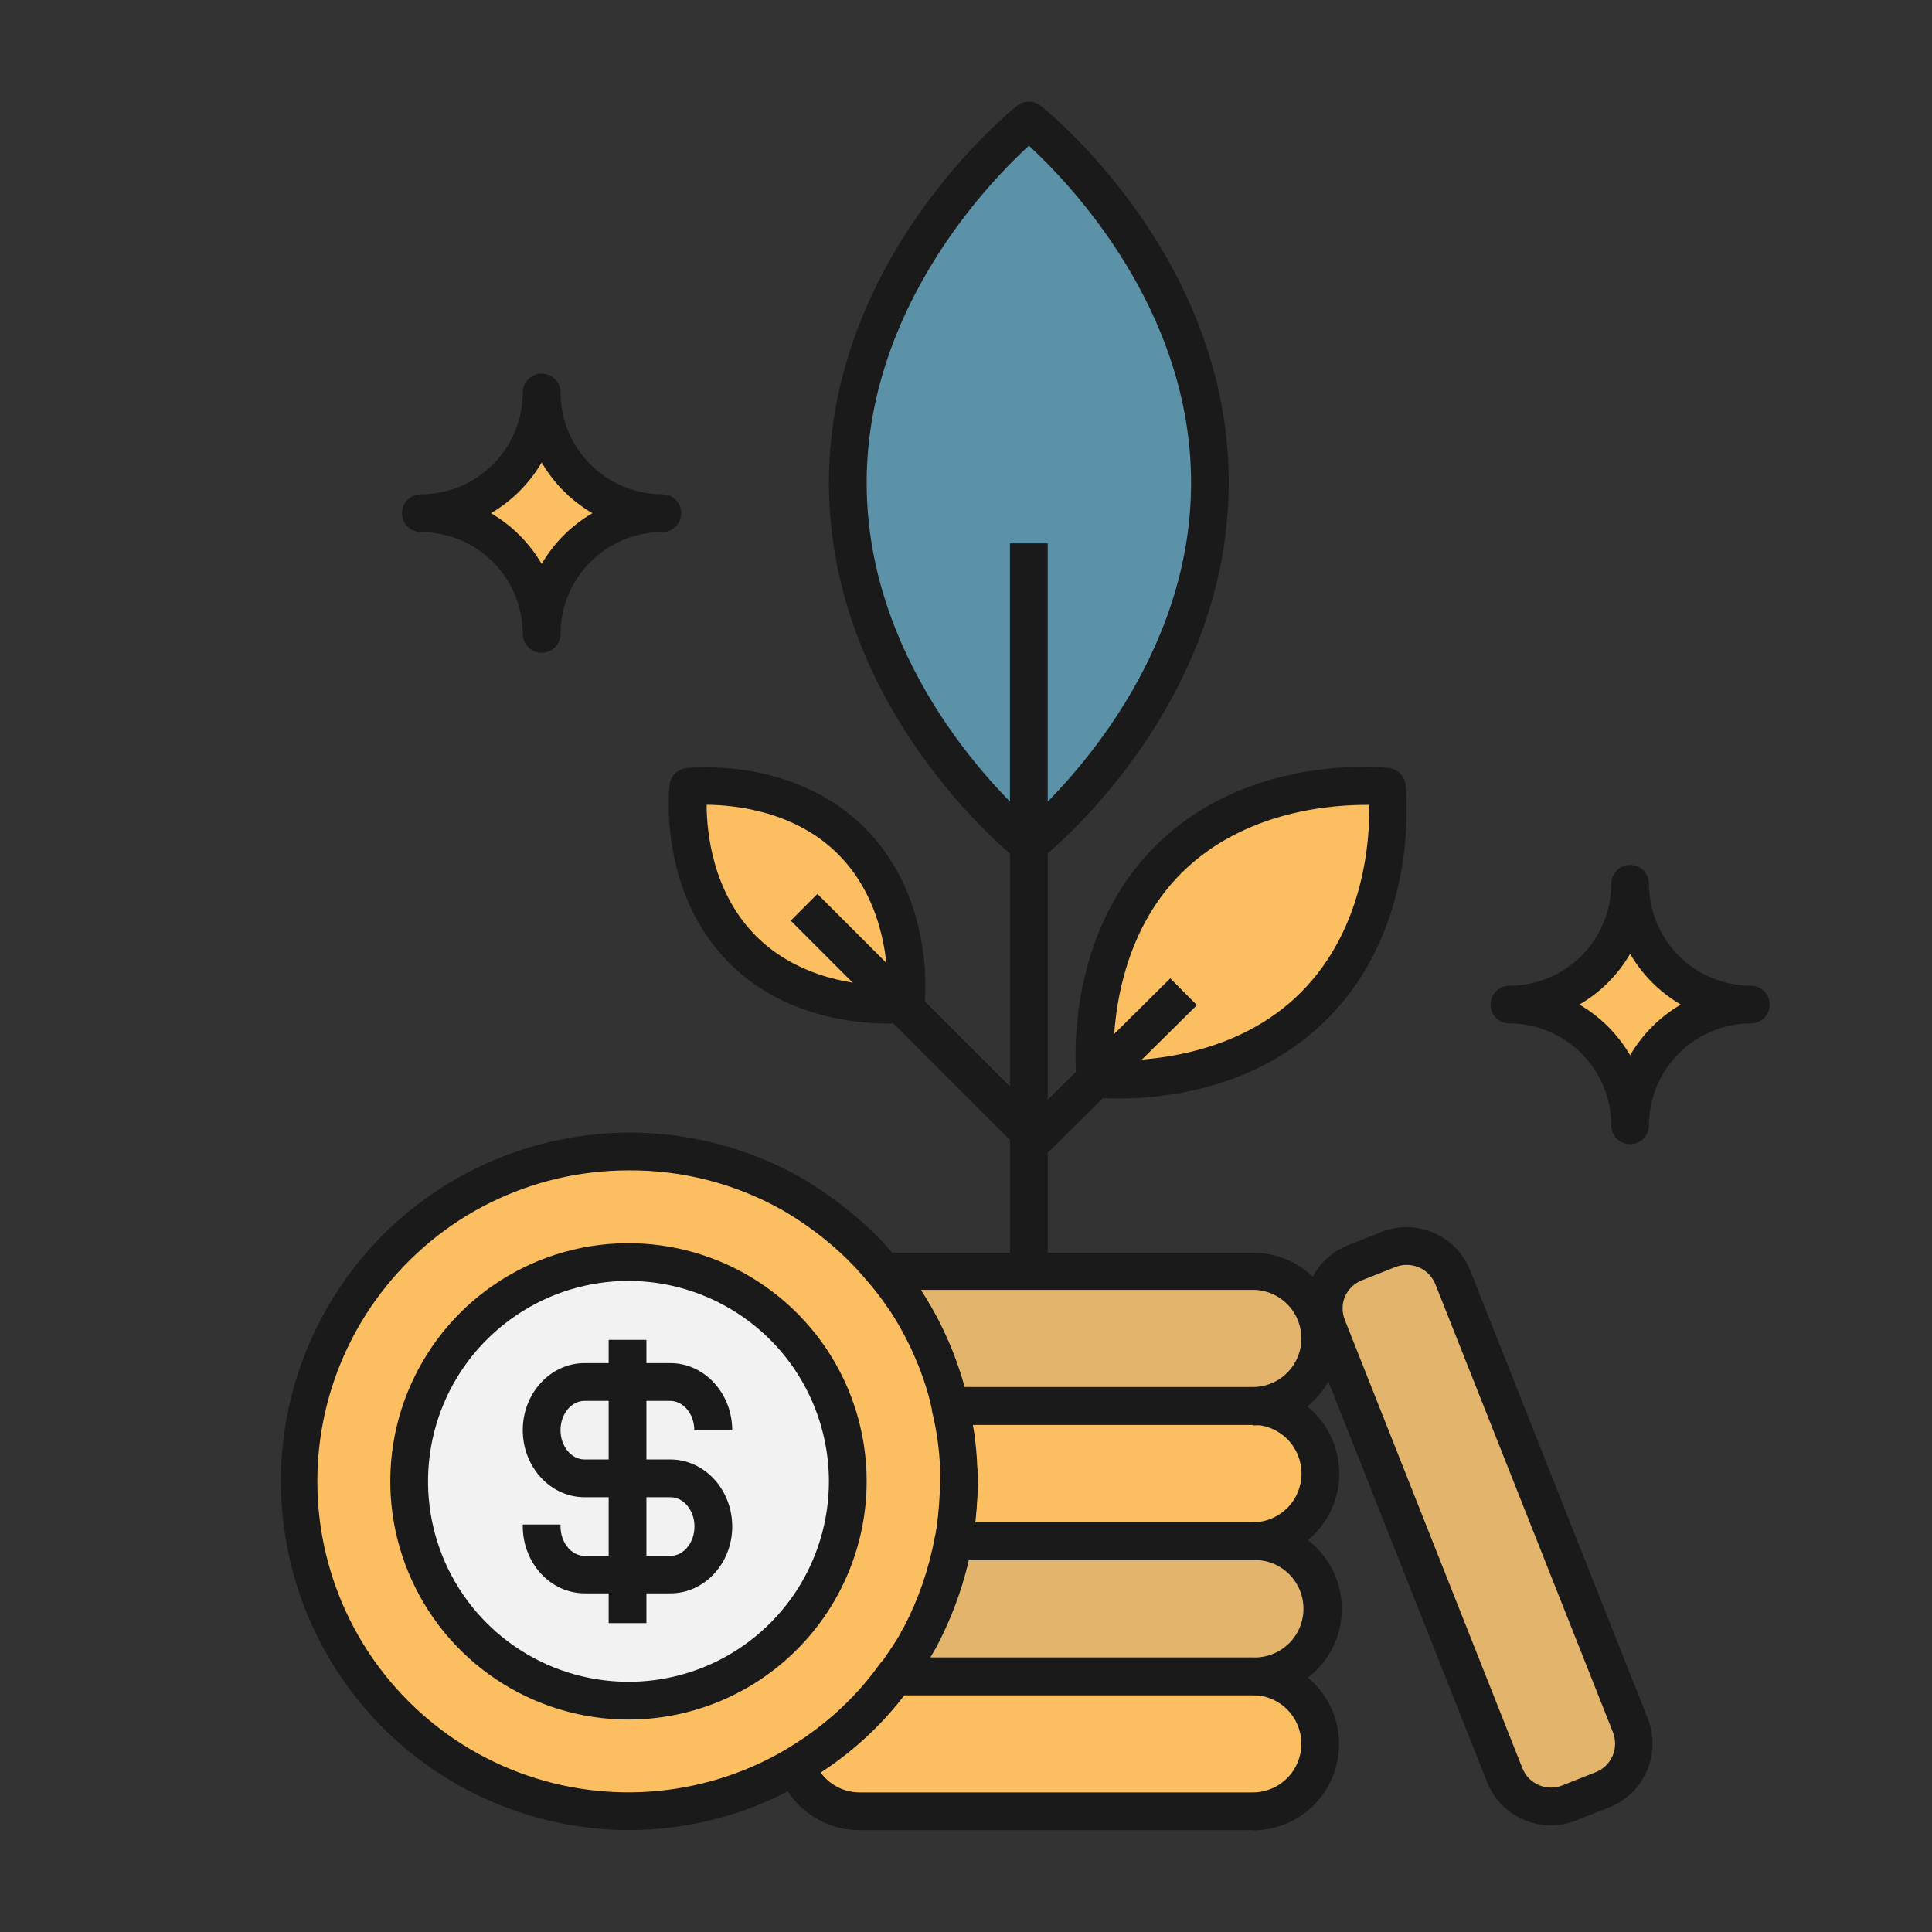 <svg width="24" height="24" viewBox="0 0 24 24" fill="none" xmlns="http://www.w3.org/2000/svg">
<rect x="0" y="0" width="24" height="24" fill="#333333" stroke="none"/>
<path d="M20.25 13.979C20.25 13.581 20.092 13.2 19.811 12.918C19.529 12.637 19.148 12.479 18.75 12.479C19.148 12.479 19.529 12.321 19.811 12.04C20.092 11.758 20.25 11.377 20.25 10.979C20.25 11.377 20.408 11.758 20.689 12.04C20.971 12.321 21.352 12.479 21.75 12.479C21.352 12.479 20.971 12.637 20.689 12.918C20.408 13.2 20.25 13.581 20.25 13.979Z" fill="#FBBF61"/>
<path d="M20.25 14.213C20.188 14.213 20.128 14.189 20.084 14.145C20.04 14.101 20.016 14.041 20.016 13.979C20.015 13.643 19.882 13.322 19.644 13.085C19.407 12.847 19.085 12.714 18.75 12.713C18.688 12.713 18.628 12.689 18.584 12.645C18.54 12.601 18.516 12.541 18.516 12.479C18.516 12.417 18.54 12.357 18.584 12.313C18.628 12.269 18.688 12.245 18.75 12.245C19.086 12.244 19.407 12.111 19.645 11.874C19.882 11.636 20.015 11.315 20.016 10.979C20.016 10.917 20.04 10.857 20.084 10.813C20.128 10.769 20.188 10.745 20.25 10.745C20.312 10.745 20.372 10.769 20.416 10.813C20.46 10.857 20.484 10.917 20.484 10.979C20.485 11.315 20.618 11.636 20.855 11.874C21.093 12.111 21.414 12.244 21.75 12.245C21.812 12.245 21.872 12.269 21.916 12.313C21.96 12.357 21.984 12.417 21.984 12.479C21.984 12.541 21.96 12.601 21.916 12.645C21.872 12.689 21.812 12.713 21.75 12.713C21.415 12.714 21.093 12.847 20.856 13.085C20.618 13.322 20.485 13.643 20.484 13.979C20.484 14.041 20.46 14.101 20.416 14.145C20.372 14.189 20.312 14.213 20.25 14.213ZM19.62 12.479C19.881 12.631 20.098 12.848 20.25 13.109C20.402 12.848 20.619 12.631 20.88 12.479C20.619 12.327 20.402 12.11 20.25 11.849C20.098 12.11 19.881 12.327 19.62 12.479V12.479Z" fill="#1A1A1A"/>
<path d="M6.729 7.875C6.729 7.477 6.57 7.096 6.289 6.814C6.008 6.533 5.626 6.375 5.229 6.375C5.626 6.375 6.008 6.217 6.289 5.936C6.57 5.654 6.729 5.273 6.729 4.875C6.729 5.273 6.887 5.654 7.168 5.936C7.449 6.217 7.831 6.375 8.229 6.375C7.831 6.375 7.449 6.533 7.168 6.814C6.887 7.096 6.729 7.477 6.729 7.875Z" fill="#FBBF61"/>
<path d="M6.729 8.109C6.666 8.109 6.607 8.085 6.563 8.041C6.519 7.997 6.494 7.937 6.494 7.875C6.494 7.539 6.36 7.218 6.123 6.98C5.886 6.743 5.564 6.61 5.229 6.609C5.166 6.609 5.107 6.585 5.063 6.541C5.019 6.497 4.994 6.437 4.994 6.375C4.994 6.313 5.019 6.253 5.063 6.209C5.107 6.165 5.166 6.141 5.229 6.141C5.564 6.14 5.886 6.007 6.123 5.77C6.36 5.532 6.494 5.211 6.494 4.875C6.494 4.813 6.519 4.753 6.563 4.709C6.607 4.665 6.666 4.641 6.729 4.641C6.791 4.641 6.85 4.665 6.894 4.709C6.938 4.753 6.963 4.813 6.963 4.875C6.963 5.211 7.097 5.532 7.334 5.769C7.571 6.007 7.893 6.14 8.229 6.141C8.291 6.141 8.35 6.165 8.394 6.209C8.438 6.253 8.463 6.313 8.463 6.375C8.463 6.437 8.438 6.497 8.394 6.541C8.35 6.585 8.291 6.609 8.229 6.609C7.893 6.61 7.571 6.743 7.334 6.981C7.097 7.218 6.963 7.539 6.963 7.875C6.963 7.937 6.938 7.997 6.894 8.041C6.85 8.085 6.791 8.109 6.729 8.109V8.109ZM6.099 6.375C6.359 6.527 6.576 6.744 6.729 7.005C6.881 6.744 7.098 6.527 7.359 6.375C7.098 6.223 6.881 6.006 6.729 5.745C6.576 6.006 6.359 6.223 6.099 6.375Z" fill="#1A1A1A"/>
<path d="M16.406 21.664C16.406 21.774 16.384 21.883 16.341 21.985C16.299 22.087 16.236 22.179 16.158 22.257C16.08 22.335 15.987 22.396 15.884 22.438C15.782 22.48 15.673 22.501 15.562 22.5H10.681C10.506 22.5 10.335 22.446 10.193 22.344C10.051 22.241 9.945 22.097 9.891 21.931C10.072 21.824 10.244 21.703 10.406 21.57C10.673 21.352 10.91 21.1 11.11 20.82H15.562C15.786 20.82 16.001 20.909 16.159 21.067C16.317 21.225 16.406 21.44 16.406 21.664V21.664Z" fill="#FBBF61"/>
<path d="M15.562 22.735H10.681C10.456 22.736 10.237 22.666 10.055 22.534C9.873 22.403 9.737 22.218 9.667 22.004C9.651 21.954 9.652 21.899 9.671 21.849C9.689 21.8 9.724 21.758 9.77 21.73C9.94 21.63 10.103 21.516 10.256 21.39C10.507 21.186 10.731 20.949 10.921 20.687C10.943 20.658 10.971 20.634 11.004 20.618C11.036 20.602 11.072 20.593 11.108 20.593H15.562C15.703 20.593 15.843 20.621 15.973 20.675C16.103 20.729 16.221 20.808 16.321 20.907C16.42 21.007 16.499 21.125 16.553 21.255C16.607 21.386 16.635 21.525 16.635 21.666C16.635 21.807 16.607 21.946 16.553 22.076C16.499 22.206 16.42 22.325 16.321 22.424C16.221 22.524 16.103 22.603 15.973 22.657C15.843 22.71 15.703 22.738 15.562 22.738V22.735ZM10.193 22.017C10.249 22.095 10.322 22.157 10.407 22.201C10.492 22.244 10.586 22.266 10.681 22.266H15.562C15.723 22.266 15.876 22.202 15.989 22.089C16.102 21.976 16.166 21.822 16.166 21.662C16.166 21.502 16.102 21.348 15.989 21.235C15.876 21.122 15.723 21.058 15.562 21.058H11.228C11.031 21.315 10.805 21.548 10.554 21.752C10.439 21.847 10.319 21.936 10.193 22.017Z" fill="#1A1A1A"/>
<path d="M16.406 19.988C16.404 20.21 16.314 20.423 16.157 20.579C15.998 20.736 15.785 20.824 15.562 20.824H11.11C11.125 20.801 11.145 20.779 11.16 20.756C11.242 20.635 11.329 20.512 11.401 20.381C11.401 20.381 11.401 20.37 11.409 20.37C11.613 19.988 11.758 19.577 11.838 19.151H15.562C15.785 19.151 15.998 19.239 16.157 19.396C16.314 19.552 16.404 19.765 16.406 19.988V19.988Z" fill="#E3B56C"/>
<path d="M15.563 21.058H11.11C11.068 21.058 11.027 21.046 10.99 21.025C10.954 21.003 10.924 20.972 10.904 20.934C10.884 20.897 10.875 20.855 10.877 20.813C10.879 20.77 10.892 20.73 10.915 20.694L10.948 20.649L10.969 20.625L10.985 20.602C11.054 20.5 11.126 20.395 11.186 20.289C11.195 20.266 11.207 20.244 11.222 20.225C11.407 19.871 11.539 19.492 11.611 19.1C11.622 19.046 11.651 18.999 11.693 18.964C11.735 18.93 11.787 18.912 11.842 18.912H15.563C15.706 18.908 15.849 18.933 15.983 18.985C16.117 19.037 16.24 19.115 16.343 19.215C16.446 19.315 16.528 19.435 16.584 19.567C16.64 19.7 16.669 19.842 16.669 19.986C16.669 20.13 16.64 20.272 16.584 20.404C16.528 20.537 16.446 20.657 16.343 20.757C16.24 20.857 16.117 20.935 15.983 20.988C15.849 21.04 15.706 21.064 15.563 21.06V21.058ZM11.55 20.589H15.563C15.644 20.593 15.725 20.579 15.802 20.55C15.878 20.521 15.947 20.477 16.006 20.421C16.065 20.364 16.112 20.296 16.144 20.221C16.176 20.146 16.192 20.066 16.192 19.984C16.192 19.903 16.176 19.822 16.144 19.747C16.112 19.672 16.065 19.604 16.006 19.547C15.947 19.491 15.878 19.447 15.802 19.418C15.725 19.389 15.644 19.376 15.563 19.379H12.029C11.94 19.762 11.801 20.131 11.616 20.478L11.602 20.501C11.585 20.531 11.568 20.56 11.55 20.589Z" fill="#1A1A1A"/>
<path d="M16.406 18.309C16.406 18.419 16.384 18.528 16.341 18.63C16.299 18.732 16.237 18.824 16.158 18.902C16.08 18.98 15.987 19.041 15.885 19.083C15.783 19.125 15.673 19.146 15.563 19.145H11.838C11.849 19.106 11.853 19.065 11.861 19.028C11.89 18.82 11.906 18.612 11.909 18.402C11.911 18.351 11.908 18.3 11.902 18.249C11.892 17.984 11.856 17.722 11.793 17.465H15.563C15.786 17.465 16.001 17.554 16.159 17.712C16.317 17.87 16.406 18.085 16.406 18.309Z" fill="#FBBF61"/>
<path d="M15.562 19.379H11.838C11.801 19.379 11.765 19.371 11.732 19.354C11.7 19.338 11.671 19.314 11.649 19.285C11.627 19.256 11.613 19.221 11.606 19.186C11.6 19.149 11.602 19.112 11.613 19.077C11.618 19.062 11.622 19.047 11.625 19.031C11.625 19.017 11.63 19.004 11.632 18.99C11.66 18.795 11.675 18.599 11.678 18.402C11.681 18.362 11.681 18.322 11.678 18.281C11.678 18.274 11.678 18.266 11.678 18.258C11.67 18.01 11.636 17.764 11.576 17.523C11.567 17.488 11.566 17.452 11.574 17.417C11.581 17.382 11.596 17.349 11.618 17.321C11.64 17.293 11.668 17.27 11.701 17.254C11.733 17.238 11.768 17.23 11.804 17.23H15.562C15.847 17.23 16.121 17.344 16.322 17.545C16.524 17.747 16.637 18.02 16.637 18.305C16.637 18.59 16.524 18.863 16.322 19.064C16.121 19.266 15.847 19.379 15.562 19.379ZM12.111 18.91H15.562C15.642 18.91 15.721 18.895 15.794 18.864C15.868 18.834 15.934 18.789 15.991 18.733C16.047 18.677 16.091 18.61 16.122 18.537C16.152 18.463 16.168 18.384 16.168 18.305C16.168 18.225 16.152 18.147 16.122 18.073C16.091 18 16.047 17.933 15.991 17.877C15.934 17.82 15.868 17.776 15.794 17.745C15.721 17.715 15.642 17.699 15.562 17.699H12.081C12.11 17.874 12.128 18.05 12.135 18.227C12.142 18.285 12.145 18.344 12.143 18.402C12.142 18.572 12.131 18.742 12.111 18.91V18.91Z" fill="#1A1A1A"/>
<path d="M16.406 16.628C16.406 16.739 16.384 16.848 16.341 16.95C16.299 17.052 16.236 17.144 16.158 17.222C16.079 17.299 15.986 17.361 15.884 17.402C15.782 17.444 15.673 17.465 15.562 17.465H11.793C11.78 17.408 11.765 17.347 11.75 17.291C11.638 16.885 11.463 16.498 11.231 16.146V16.139C11.214 16.122 11.199 16.103 11.186 16.083C11.114 15.98 11.043 15.883 10.964 15.792H15.562C15.785 15.792 15.998 15.88 16.156 16.037C16.314 16.193 16.404 16.406 16.406 16.628V16.628Z" fill="#E3B56C"/>
<path d="M15.563 17.699H11.793C11.739 17.699 11.686 17.68 11.644 17.646C11.602 17.612 11.573 17.565 11.562 17.512C11.552 17.46 11.539 17.405 11.525 17.352C11.419 16.97 11.253 16.606 11.034 16.274L11.029 16.266C11.015 16.249 11.002 16.231 10.991 16.213C10.928 16.121 10.86 16.033 10.788 15.948C10.759 15.914 10.741 15.872 10.735 15.827C10.729 15.783 10.736 15.738 10.755 15.697C10.774 15.657 10.804 15.623 10.842 15.599C10.88 15.575 10.924 15.562 10.969 15.562H15.567C15.852 15.562 16.125 15.675 16.326 15.877C16.527 16.078 16.64 16.351 16.64 16.635C16.64 16.919 16.527 17.192 16.326 17.393C16.125 17.595 15.852 17.707 15.567 17.707L15.563 17.699ZM11.978 17.23H15.563C15.723 17.23 15.876 17.167 15.99 17.053C16.103 16.94 16.166 16.787 16.166 16.627C16.166 16.466 16.103 16.313 15.99 16.2C15.876 16.086 15.723 16.023 15.563 16.023H11.438C11.442 16.031 11.446 16.039 11.45 16.047C11.685 16.413 11.863 16.811 11.978 17.23V17.23Z" fill="#1A1A1A"/>
<path d="M20.25 21.433L18.045 15.867C17.92 15.551 17.562 15.396 17.246 15.521L16.831 15.686C16.515 15.811 16.36 16.169 16.485 16.485L18.69 22.051C18.815 22.367 19.173 22.522 19.489 22.397L19.904 22.233C20.221 22.107 20.375 21.749 20.25 21.433Z" fill="#E3B56C"/>
<path d="M19.264 22.675C19.093 22.675 18.927 22.624 18.786 22.528C18.645 22.433 18.536 22.297 18.473 22.138L16.268 16.572C16.185 16.363 16.188 16.129 16.278 15.922C16.367 15.715 16.535 15.552 16.745 15.469L17.16 15.304C17.37 15.221 17.603 15.225 17.81 15.315C18.017 15.404 18.179 15.572 18.263 15.781L20.469 21.348C20.552 21.557 20.548 21.791 20.459 21.998C20.369 22.205 20.201 22.368 19.991 22.451L19.576 22.615C19.477 22.655 19.371 22.676 19.264 22.675V22.675ZM17.472 15.713C17.425 15.713 17.377 15.722 17.333 15.74L16.917 15.905C16.823 15.942 16.748 16.015 16.707 16.107C16.688 16.153 16.678 16.203 16.678 16.253C16.678 16.303 16.688 16.353 16.707 16.399L18.912 21.966C18.931 22.012 18.958 22.055 18.993 22.091C19.028 22.127 19.07 22.155 19.116 22.175C19.162 22.195 19.211 22.206 19.261 22.206C19.311 22.207 19.361 22.198 19.407 22.179L19.822 22.015C19.868 21.997 19.911 21.97 19.947 21.935C19.983 21.9 20.012 21.858 20.032 21.812C20.052 21.766 20.063 21.717 20.063 21.667C20.064 21.617 20.055 21.567 20.037 21.52L17.831 15.954C17.802 15.883 17.753 15.821 17.689 15.778C17.625 15.735 17.549 15.713 17.472 15.713Z" fill="#1A1A1A"/>
<path d="M11.906 18.402C11.903 18.611 11.887 18.82 11.858 19.027C11.85 19.065 11.846 19.106 11.835 19.145C11.755 19.57 11.611 19.982 11.406 20.363C11.398 20.363 11.398 20.371 11.398 20.375C11.326 20.507 11.24 20.631 11.157 20.75C11.142 20.772 11.123 20.795 11.108 20.817C10.907 21.097 10.671 21.349 10.404 21.567C10.241 21.701 10.069 21.821 9.888 21.928L9.869 21.939C9.243 22.308 8.53 22.502 7.804 22.5C6.728 22.484 5.702 22.045 4.946 21.278C4.191 20.512 3.768 19.479 3.768 18.403C3.768 17.326 4.191 16.294 4.946 15.527C5.702 14.76 6.728 14.322 7.804 14.305C8.513 14.3 9.211 14.482 9.827 14.832C10.03 14.951 10.224 15.086 10.406 15.235C10.53 15.336 10.647 15.444 10.757 15.559C10.828 15.635 10.896 15.713 10.964 15.792C11.033 15.871 11.114 15.98 11.186 16.083C11.199 16.103 11.214 16.122 11.231 16.139V16.146C11.463 16.499 11.639 16.885 11.751 17.291C11.766 17.348 11.781 17.408 11.793 17.465C11.856 17.721 11.892 17.984 11.902 18.248C11.907 18.299 11.909 18.351 11.906 18.402V18.402Z" fill="#FBBF61"/>
<path d="M7.804 22.734C7.142 22.731 6.49 22.577 5.898 22.283C5.305 21.989 4.787 21.564 4.385 21.039C3.982 20.514 3.705 19.904 3.575 19.255C3.444 18.607 3.464 17.937 3.633 17.297C3.802 16.657 4.115 16.065 4.548 15.565C4.981 15.065 5.523 14.671 6.133 14.413C6.742 14.155 7.402 14.04 8.063 14.076C8.723 14.113 9.367 14.301 9.943 14.625C10.158 14.751 10.362 14.893 10.555 15.05C10.686 15.156 10.811 15.27 10.93 15.392C11.007 15.473 11.078 15.556 11.147 15.636C11.231 15.734 11.31 15.837 11.382 15.944C11.386 15.948 11.389 15.953 11.392 15.958V15.958L11.402 15.969C11.424 15.992 11.441 16.018 11.454 16.047C11.689 16.411 11.867 16.809 11.982 17.227C11.998 17.286 12.013 17.349 12.025 17.409C12.091 17.676 12.13 17.948 12.14 18.223C12.147 18.281 12.149 18.34 12.148 18.398C12.145 18.618 12.128 18.837 12.098 19.055V19.07L12.092 19.102C12.088 19.134 12.082 19.165 12.074 19.196C11.99 19.643 11.838 20.075 11.623 20.477L11.609 20.5C11.537 20.631 11.455 20.751 11.375 20.868L11.361 20.888C11.352 20.9 11.341 20.915 11.33 20.93L11.313 20.953C11.1 21.251 10.847 21.519 10.563 21.751C10.392 21.89 10.211 22.015 10.02 22.126H10.015L9.995 22.138C9.331 22.529 8.575 22.735 7.804 22.734V22.734ZM7.804 14.539C7.211 14.539 6.626 14.676 6.094 14.938C5.562 15.201 5.098 15.583 4.738 16.054C4.377 16.525 4.13 17.073 4.015 17.655C3.901 18.237 3.921 18.837 4.076 19.41C4.231 19.983 4.515 20.512 4.908 20.957C5.3 21.402 5.789 21.75 6.338 21.976C6.887 22.201 7.48 22.297 8.072 22.256C8.663 22.215 9.238 22.039 9.75 21.74V21.74L9.769 21.728C9.938 21.628 10.1 21.515 10.252 21.391C10.503 21.186 10.727 20.95 10.916 20.688C10.921 20.68 10.932 20.665 10.944 20.65L10.969 20.625L10.985 20.601C11.054 20.5 11.127 20.395 11.187 20.289C11.195 20.266 11.207 20.244 11.222 20.224C11.408 19.871 11.539 19.492 11.611 19.099C11.613 19.091 11.614 19.082 11.617 19.074C11.621 19.06 11.624 19.046 11.625 19.031C11.625 19.017 11.63 19.004 11.633 18.99C11.66 18.795 11.675 18.599 11.679 18.402C11.681 18.362 11.681 18.321 11.679 18.281C11.678 18.273 11.678 18.265 11.679 18.258C11.67 18.01 11.636 17.763 11.576 17.523V17.51C11.566 17.459 11.553 17.404 11.539 17.351C11.433 16.968 11.267 16.605 11.049 16.273L11.043 16.265C11.029 16.248 11.017 16.23 11.005 16.212C10.942 16.12 10.874 16.032 10.802 15.947C10.733 15.866 10.668 15.791 10.601 15.721C10.498 15.613 10.389 15.512 10.273 15.417C10.1 15.275 9.916 15.147 9.722 15.034C9.137 14.704 8.476 14.533 7.804 14.539V14.539Z" fill="#1A1A1A"/>
<path d="M12.781 10.5C12.781 10.5 10.531 8.719 10.531 6C10.531 3.281 12.781 1.5 12.781 1.5C12.781 1.5 15.031 3.281 15.031 6C15.031 8.719 12.781 10.5 12.781 10.5Z" fill="#5C92A7"/>
<path d="M12.781 10.731C12.728 10.731 12.677 10.713 12.636 10.68C12.542 10.604 10.297 8.797 10.297 5.998C10.297 3.2 12.54 1.392 12.636 1.312C12.677 1.28 12.728 1.262 12.781 1.262C12.834 1.262 12.885 1.28 12.926 1.312C13.02 1.388 15.264 3.196 15.264 5.994C15.264 8.793 13.022 10.6 12.926 10.676C12.885 10.71 12.834 10.73 12.781 10.731V10.731ZM12.781 1.81C12.296 2.255 10.766 3.827 10.766 5.998C10.766 8.169 12.296 9.742 12.781 10.185C13.266 9.742 14.796 8.169 14.796 5.998C14.796 3.827 13.266 2.255 12.781 1.81V1.81Z" fill="#1A1A1A"/>
<path d="M13.015 6.75H12.546V15.652H13.015V6.75Z" fill="#1A1A1A"/>
<path d="M13.608 13.399C13.608 13.399 13.42 11.775 14.514 10.68C15.607 9.585 17.232 9.774 17.232 9.774C17.232 9.774 17.42 11.397 16.327 12.493C15.234 13.589 13.608 13.399 13.608 13.399Z" fill="#FBBF61"/>
<path d="M13.9 13.646C13.793 13.647 13.687 13.642 13.58 13.631C13.528 13.625 13.479 13.602 13.442 13.564C13.405 13.527 13.381 13.478 13.375 13.426C13.367 13.355 13.188 11.677 14.348 10.514C15.509 9.351 17.188 9.532 17.255 9.541C17.307 9.547 17.356 9.571 17.393 9.608C17.43 9.646 17.454 9.695 17.46 9.747C17.468 9.817 17.647 11.496 16.487 12.658C15.62 13.53 14.455 13.646 13.9 13.646ZM13.831 13.177C14.273 13.177 15.376 13.113 16.16 12.328C16.945 11.543 17.017 10.442 17.01 9.999C16.564 9.994 15.464 10.063 14.679 10.843C13.895 11.623 13.824 12.731 13.831 13.176V13.177Z" fill="#1A1A1A"/>
<path d="M11.25 12.469C11.25 12.469 10.041 12.609 9.226 11.794C8.41 10.98 8.551 9.77 8.551 9.77C8.551 9.77 9.76 9.629 10.576 10.444C11.391 11.26 11.25 12.469 11.25 12.469Z" fill="#FBBF61"/>
<path d="M11.035 12.715C10.612 12.715 9.723 12.627 9.061 11.965C8.176 11.08 8.311 9.802 8.319 9.747C8.325 9.695 8.349 9.646 8.386 9.609C8.423 9.572 8.472 9.548 8.525 9.542C8.579 9.536 9.857 9.399 10.742 10.284C11.627 11.169 11.492 12.447 11.484 12.501C11.478 12.553 11.454 12.602 11.417 12.639C11.379 12.677 11.331 12.701 11.278 12.707C11.265 12.704 11.176 12.715 11.035 12.715ZM8.778 9.996C8.778 10.347 8.856 11.092 9.393 11.629C9.93 12.166 10.673 12.241 11.026 12.244C11.026 11.892 10.947 11.147 10.411 10.611C9.875 10.075 9.129 10 8.778 9.997V9.996Z" fill="#1A1A1A"/>
<path d="M12.861 14.38C12.83 14.38 12.799 14.374 12.771 14.362C12.742 14.35 12.716 14.333 12.695 14.311L9.823 11.437L10.154 11.105L12.862 13.813L14.538 12.153L14.868 12.486L13.026 14.31C12.982 14.354 12.923 14.379 12.861 14.38Z" fill="#1A1A1A"/>
<path d="M7.807 21.127C9.312 21.127 10.532 19.907 10.532 18.402C10.532 16.898 9.312 15.678 7.807 15.678C6.303 15.678 5.083 16.898 5.083 18.402C5.083 19.907 6.303 21.127 7.807 21.127Z" fill="#F2F2F2"/>
<path d="M7.807 21.361C7.222 21.361 6.65 21.187 6.164 20.862C5.677 20.537 5.298 20.075 5.074 19.534C4.85 18.994 4.791 18.399 4.905 17.825C5.02 17.251 5.301 16.724 5.715 16.31C6.129 15.896 6.656 15.614 7.23 15.5C7.804 15.386 8.399 15.445 8.94 15.669C9.48 15.893 9.942 16.272 10.268 16.758C10.593 17.245 10.766 17.817 10.766 18.402C10.765 19.186 10.453 19.939 9.898 20.493C9.344 21.048 8.592 21.36 7.807 21.361V21.361ZM7.807 15.912C7.315 15.912 6.833 16.058 6.424 16.332C6.015 16.605 5.695 16.994 5.507 17.449C5.318 17.904 5.269 18.405 5.365 18.888C5.461 19.371 5.698 19.815 6.047 20.163C6.395 20.511 6.839 20.748 7.322 20.844C7.805 20.94 8.305 20.891 8.76 20.703C9.215 20.514 9.604 20.195 9.878 19.785C10.151 19.376 10.297 18.895 10.297 18.402C10.296 17.742 10.034 17.109 9.567 16.642C9.1 16.176 8.467 15.913 7.807 15.912V15.912Z" fill="#1A1A1A"/>
<path d="M8.328 19.793H7.264C6.839 19.793 6.494 19.418 6.494 18.958V18.938H6.963V18.961C6.963 19.163 7.098 19.328 7.264 19.328H8.328C8.493 19.328 8.627 19.163 8.627 18.963C8.627 18.762 8.493 18.599 8.328 18.599H7.262C6.838 18.599 6.494 18.224 6.494 17.766C6.494 17.307 6.838 16.933 7.262 16.933H8.326C8.751 16.933 9.096 17.308 9.096 17.768H8.625C8.625 17.566 8.49 17.402 8.324 17.402H7.262C7.097 17.402 6.963 17.565 6.963 17.766C6.963 17.966 7.097 18.13 7.262 18.13H8.328C8.752 18.13 9.096 18.505 9.096 18.963C9.096 19.42 8.752 19.793 8.328 19.793Z" fill="#1A1A1A"/>
<path d="M8.03 16.644H7.561V20.163H8.03V16.644Z" fill="#1A1A1A"/>
</svg>
